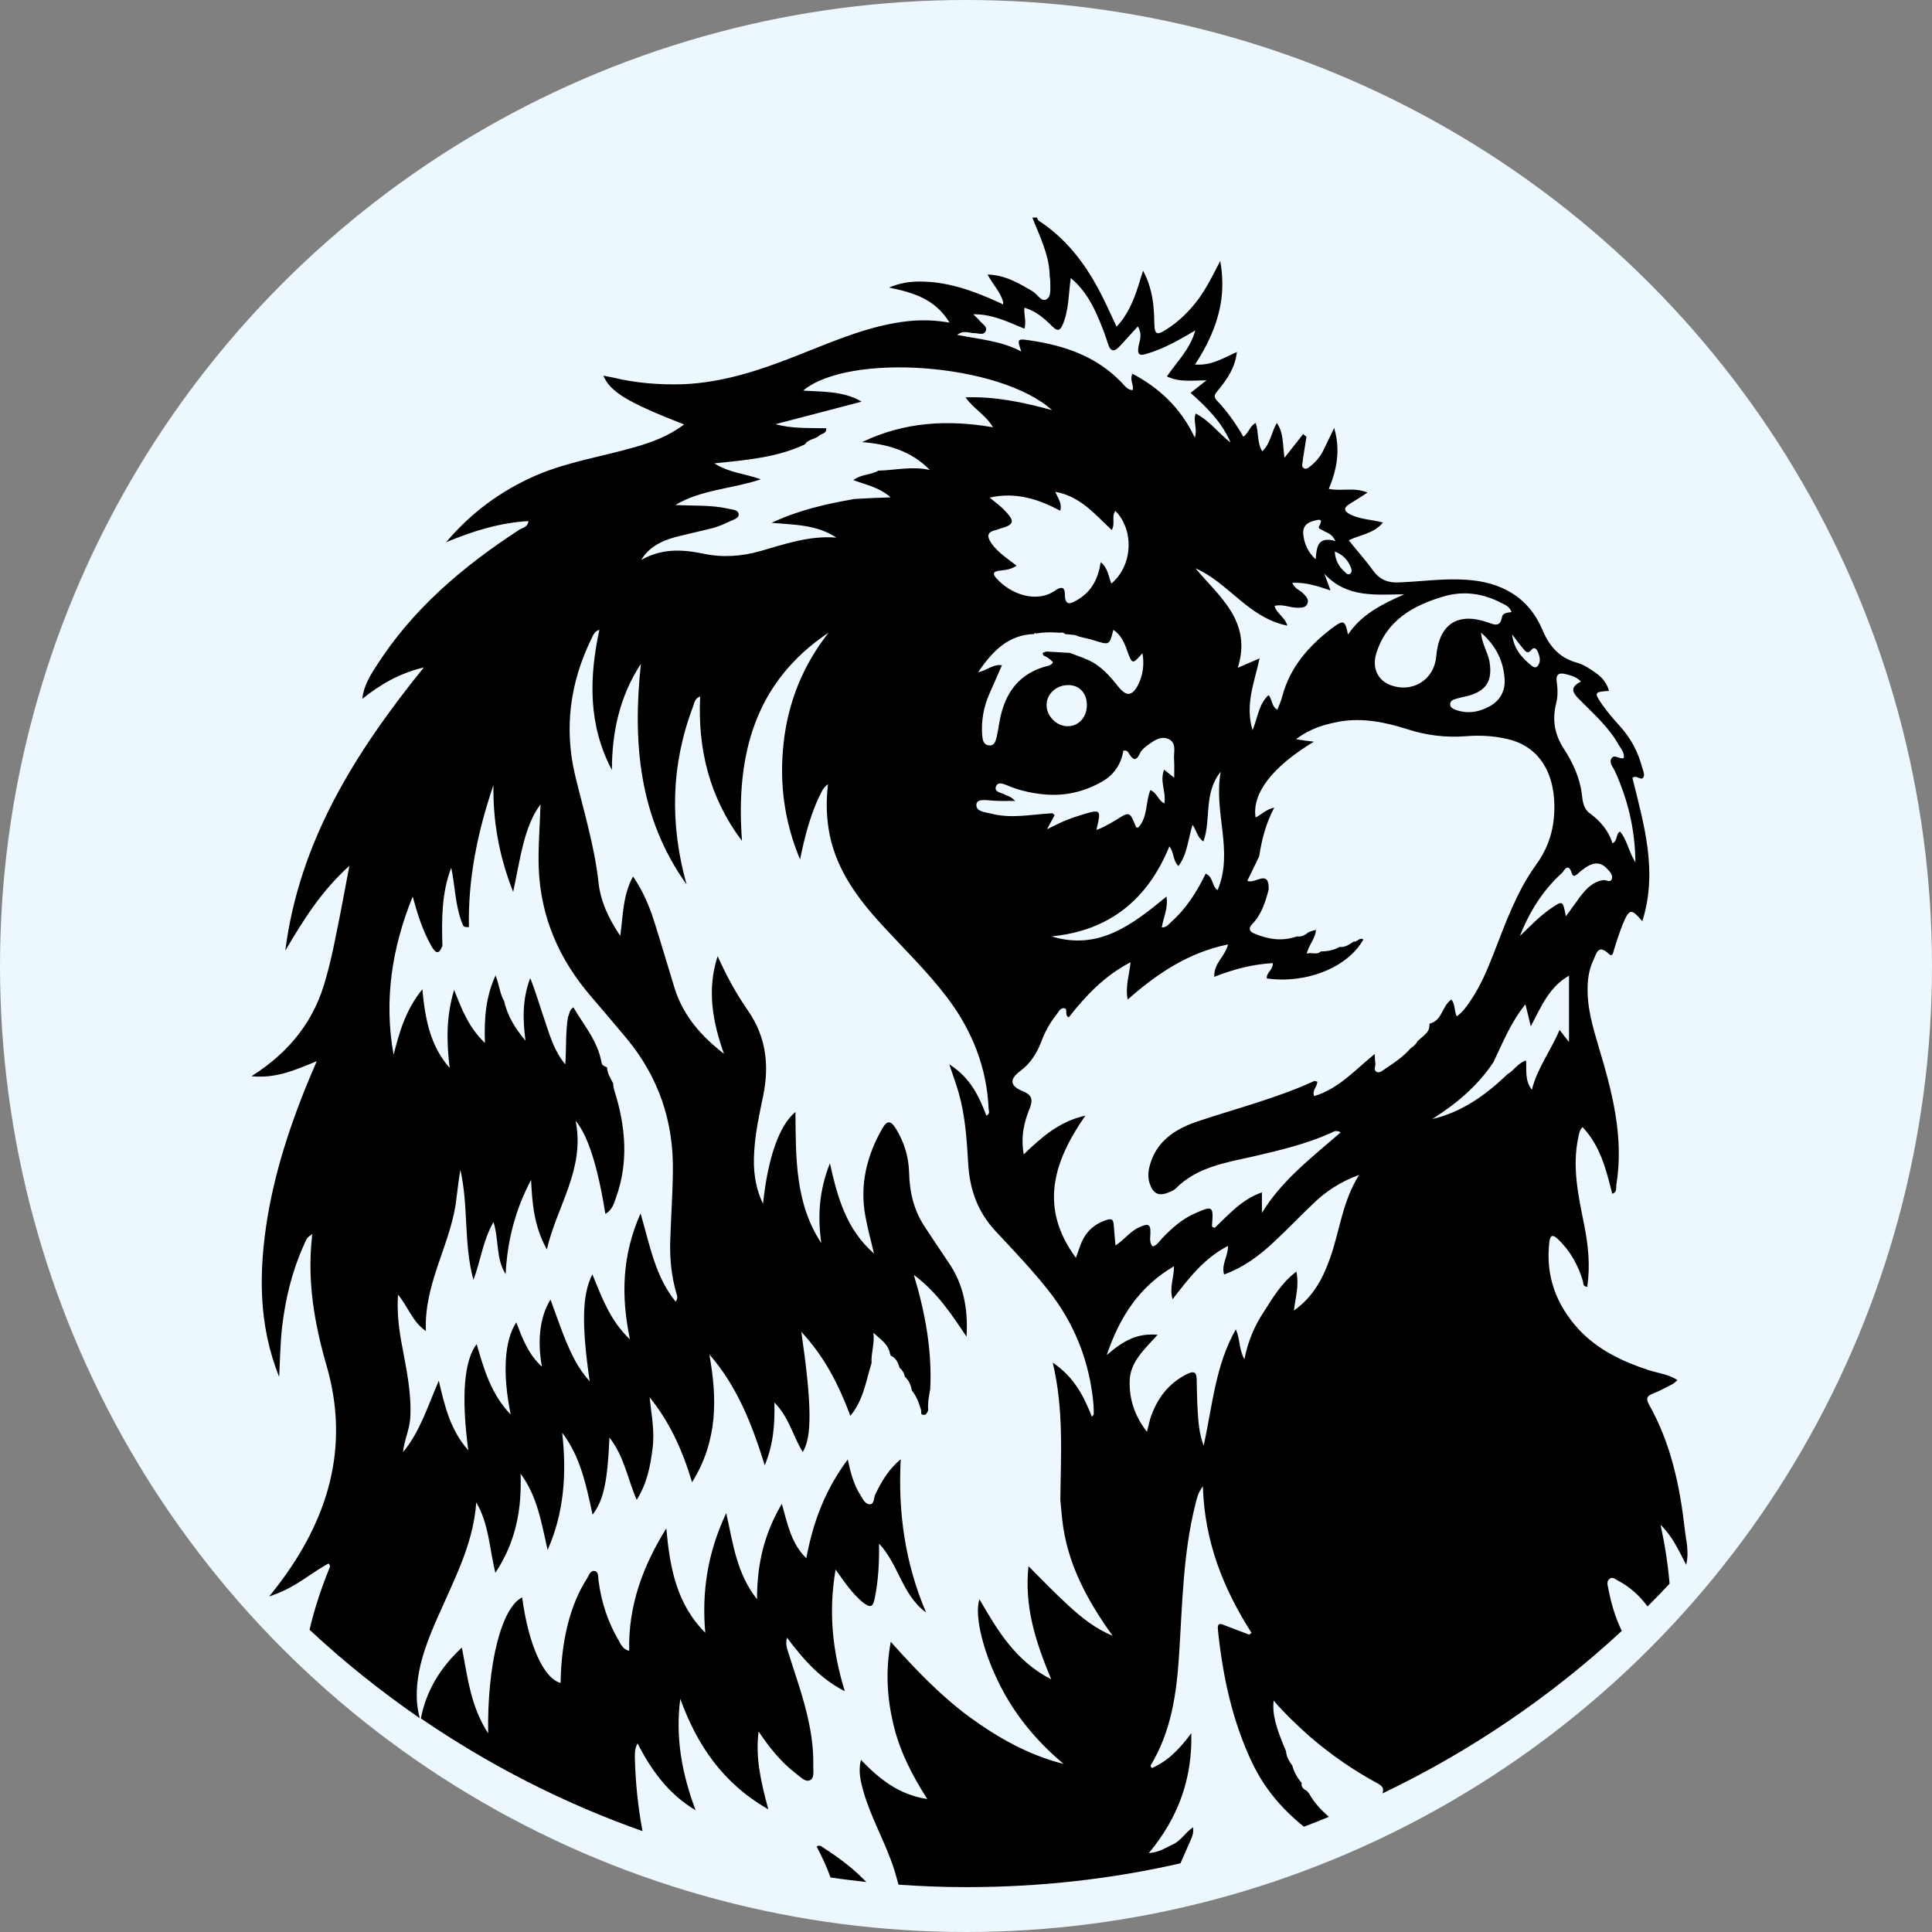 <?xml version="1.0" encoding="utf-8"?>
<!-- Generator: Adobe Illustrator 23.0.1, SVG Export Plug-In . SVG Version: 6.00 Build 0)  -->
<svg version="1.1" id="Layer_1" xmlns="http://www.w3.org/2000/svg" xmlns:xlink="http://www.w3.org/1999/xlink" x="0px" y="0px"
	 viewBox="0 0 180 180" style="enable-background:new 0 0 180 180;" xml:space="preserve">
<rect x="0" y="0" width="180" height="180" fill="#808080" stroke="none"/>
<style type="text/css">
	.st0{fill:none;}
	.st1{fill:#ECF8FE;}
	.st2{clip-path:url(#SVGID_2_);}
	.st3{fill:#101010;}
	.st4{fill:#191A1A;}
	.st5{fill:#121212;}
	.st6{fill:#080909;}
</style>
<g>
	<circle class="st1" cx="90" cy="90" r="90"/>
	<path d="M28.92,115.04v0.02c0.02,0.02,0.04,0.04,0.08,0.04C28.96,115.08,28.94,115.06,28.92,115.04z M76.73,172.16
		c-0.15-0.1-0.34-0.31-0.65-0.13c0.5,0.94,0.94,1.89,1.3,2.89c1.11,0.17,2.22,0.29,3.33,0.42C79.56,174.13,78.2,173.11,76.73,172.16
		z M83.92,135.96c-1.11,0.9-1.78,2.05-2.37,3.27c-0.15,0.31-0.08,0.88-0.48,0.92c-0.48,0.02-0.69-0.52-0.92-0.88
		c-0.59-0.92-0.88-1.97-1.17-3.29c-2.12,2.85-3.23,5.83-3.86,9.2c-1.4-1.38-1.72-3.1-2.28-5.07c-1.66,2.83-2.31,5.62-2.31,8.89
		c-1.91-2.43-2.22-5.14-2.87-8.03c-1.74,3.71-2.29,7.34-1.95,11.15c-2.7-2.7-3.31-6.12-3.63-9.73c-2.16,3.48-3.56,7.17-3.46,11.42
		c-0.59-0.15-0.78-0.61-0.99-0.99c-1.01-1.72-1.61-3.58-1.87-5.58c-0.04-0.29,0.02-0.78-0.31-0.86c-0.44-0.13-0.57,0.38-0.75,0.67
		c-1.57,2.43-2.41,5.76-2.47,9.75c-1.57-0.42-3-3.56-3.58-7.97c-1.93,0.94-3.27,6.21-3.17,12.66c-1.64-2.52-1.91-5.22-2.45-7.99
		c-2.03,1.89-3.31,4.02-3.82,6.6c6.35,4.34,13.27,7.9,20.65,10.5c-0.42-2.24-0.65-4.49-0.71-6.77c0-0.44-0.04-0.88,0.25-1.4
		c1.3,2.54,2.91,4.74,5.41,6.23c-1.26-3.35-1.91-6.77-1.43-10.38c1.55,4.26,3.92,7.84,8.2,10.29c-0.69-2.56-1.22-4.86-0.9-7.25
		c0.99,1.49,2.08,2.85,3.48,3.92c0.4,0.29,0.86,0.84,1.32,0.61c0.4-0.19,0.29-0.86,0.29-1.3c0.06-2.6-0.57-5.07-1.34-7.53
		c-0.36-1.09-0.69-2.16-1.05-3.25c-0.1-0.34-0.19-0.67-0.06-1.19c1.51,1.99,3.02,3.77,5.39,4.99c-1.17-3.79-1.53-7.42-0.86-11.34
		c0.84,1.19,1.55,2.24,2.54,3.06c0.65,0.5,0.94,0.52,1.11-0.4c0.34-1.66,0.42-3.33,0.4-5.07c1.82,1.91,2.14,4.78,4.38,6.41
		C84.34,145.69,83.65,140.93,83.92,135.96z M156.96,142.42c-0.46-4.02-1.3-7.97-3.31-11.53c-0.36-0.67-0.17-0.86,0.44-1.09
		c0.61-0.23,1.17-0.57,1.76-0.86c0.15-0.08,0.27-0.23,0.44-0.36c-0.86-0.55-1.82-0.65-2.73-0.94c-2.43-0.8-4.7-1.89-6.46-3.77
		c-2.12-2.31-3.12-5.01-2.75-8.15c0.08-0.75,0.38-0.67,0.8-0.27c1.15,1.09,1.89,2.43,2.33,3.92c0.06,0.19-0.04,0.48,0.4,0.52
		c0.29-1.93,0.1-3.82-0.27-5.7c-0.55-2.75-1.17-5.47-0.55-8.28c0.06-0.29,0.08-0.57,0.38-0.9c1.66,1.74,2.2,3.96,2.77,6.21
		c0.46-0.15,0.34-0.52,0.38-0.82c0.73-4.44-0.38-8.66-1.64-12.85c-0.55-1.87-1.11-3.71-1.03-5.7c0.02-0.86,0.19-1.68,0.55-2.43
		c0.27-0.61,0.44-1.47,1.4-0.57c0.36,0.36,0.42-0.06,0.5-0.36c0.25-0.8,0.5-1.59,0.82-2.39c0.61-1.45,0.78-1.49,1.82-0.27
		c1.47-4.65,0.15-9.01-0.92-13.35c0.4-0.34,0.82,0.34,1.03-0.08c0.13-0.23-0.04-0.63-0.13-0.92c-0.38-1.45-1.07-2.73-2.08-3.84
		c-0.59-0.65-1.17-1.32-1.66-2.03c-0.75-1.09-0.71-1.15,0.65-1.24c-0.17-0.71-0.63-1.24-1.17-1.64c-0.55-0.38-1.11-0.78-1.72-0.96
		c-1.66-0.44-2.62-1.47-3.29-3.06c-1.32-3.12-3.9-4.51-7.19-4.7c-2.05-0.13-4.11,0.17-6.16,0.25c-1.03,0.06-1.82-0.23-2.45-1.11
		c-0.67-0.94-1.47-1.82-2.26-2.81c1.03-0.52,2.31-0.59,3.19-1.66c-1.05-0.27-2.03-0.29-2.93-0.69c-0.71-0.34-0.84-0.65-0.1-1.09
		c0.46-0.27,0.92-0.57,1.59-1.01c-1.28-0.52-2.45-0.1-3.61-0.34c0.75-1.78,1.11-3.63,0.5-5.68c-0.38,0.78-0.69,1.47-1.03,2.14
		c-0.29,0.57-0.69,1.03-1.19,1.43c-0.17,0.13-0.34,0.31-0.59,0.19c-0.25-0.13-0.15-0.38-0.13-0.59c0.1-0.78,0.25-1.57,0.36-2.35
		c-0.1-0.08-0.21-0.17-0.31-0.25c-0.52,0.67-1.05,1.34-1.74,2.22c-0.17-1.32-0.08-2.35-0.71-3.25c-0.52,0.86-0.57,1.91-1.36,2.64
		c-0.5-0.82-0.31-1.76-0.61-2.64c-0.55,0.27-0.63,0.92-1.15,1.28c-0.69-1.22-1.51-2.37-2.49-3.4c-0.34-0.38-0.13-0.61,0.13-0.92
		c0.84-1.03,1.59-2.08,1.76-3.58c-1.3,0.59-2.41,1.3-3.9,1.17c1.17-1.78,2.03-3.63,2.39-5.66c0.21-1.24,0.21-2.56-0.04-3.98
		c-0.57,1.07-0.99,1.95-1.51,2.77c-0.15,0.23-0.29,0.46-0.46,0.69c-0.86,1.17-1.87,2.18-3.12,2.96c-0.71,0.44-1.03,0.52-1.05-0.55
		c-0.02-1.13-0.08-2.26-0.42-3.42c-0.15-0.52-0.36-1.05-0.63-1.55c-0.15,0.44-0.29,0.9-0.42,1.34c-0.46,1.43-0.99,2.75-2.05,3.88
		c-0.48-1.01-0.88-1.93-1.34-2.83c-0.29-0.59-0.61-1.17-0.94-1.72c-1.28-2.12-2.87-3.96-5.01-5.35c-0.02-0.02-0.04-0.06-0.06-0.1
		c-0.02-0.04-0.04-0.1-0.06-0.17h-0.44c0.02,0.06,0.04,0.1,0.06,0.15c0.65,1.64,1.45,3.23,1.55,5.05v0.19
		c0.02,0.19,0.06,0.38,0.06,0.54c-0.02,0.59,0.13,1.36-0.31,1.66c-0.5,0.34-0.88-0.44-1.32-0.71c-1.28-0.75-2.56-1.53-4.21-1.57
		c0.48,0.92,1.19,1.61,1.45,2.54v0.25c-0.06-0.04-0.13-0.06-0.19-0.1c-2.54-1.17-5.14-2.14-8.01-2.03
		c-0.75,0.04-1.51,0.17-2.43,0.55c2.28,0.48,4.28,1.05,5.64,3.27c-1.91-0.34-3.56-0.25-5.22,0.06c-3.23,0.59-6.21,1.93-9.22,3.1
		c-3.35,1.32-6.75,2.43-10.4,2.58c-2.2,0.06-4.38-0.1-6.54-0.63c-0.27-0.06-0.57-0.1-0.88-0.17c0.67,1.53,2.22,2.47,7.53,4.55
		c-1.43,1.07-3,1.66-4.63,2.12c-3.06,0.88-6.23,1.36-9.16,2.62c-3.29,1.43-6.06,3.48-8.39,6.23c2.47-1.03,4.99-1.82,7.67-1.97
		c-0.04,0.57-0.55,0.61-0.84,0.8c-5.28,3.44-10.02,7.44-13.42,12.85c-0.55,0.84-1.07,1.72-1.22,2.91c1.72-1.36,3.44-2.37,5.74-2.93
		c-6.44,7.97-11.61,16.23-12.91,26.39c1.64-2.77,3.31-5.51,5.97-7.9c-0.46,2.43-0.84,4.53-1.28,6.62c-0.25,1.28-0.54,2.58-0.9,3.84
		c-1.03,3.86-3.29,6.83-6.94,9.14c2.31,0.23,4.09-0.59,6.08-1.4c-2.1,4.82-3.75,9.56-4.59,14.55c-0.82,5.05-0.86,10.02,1.09,14.86
		c0.08-1.53,0.1-3.08,0.27-4.63c0.31-2.64,0.92-5.18,2.01-7.61c0.17-0.34,0.25-0.75,0.65-0.94v-0.02c0.04-0.02,0.1-0.06,0.15-0.1
		c0,0.04,0.02,0.08,0,0.1c-0.02,0.04-0.04,0.06-0.06,0.06c0.02,0.02,0.06,0.06,0.04,0.08c-0.46,4.11,0.21,8.07,1.36,12.03
		c2.2,7.61,0.13,14.36-4.57,20.5c-0.15,0.19-0.29,0.38-0.52,0.67c-0.08,0.08-0.17,0.19-0.25,0.31c0.15-0.04,0.29-0.08,0.42-0.15
		c2.01-0.69,3.44-2.01,5.09-2.91c0.27,0.23,0.08,0.42,0.02,0.61c-0.73,1.82-1.34,3.67-1.78,5.56c3.21,3,6.65,5.74,10.27,8.24
		c-0.46-1.7-0.31-3.35,0.08-5.03c0.5-2.01,1.36-3.88,2.2-5.74c1.34-2.98,2.75-5.95,2.98-9.33c1.17,1.97,1.22,4.23,1.78,6.56
		c1.95-2.93,2.47-6,2.35-9.24c1.57,2.1,1.95,4.61,2.52,7.11c1.55-3.5,1.78-7.15,1.36-10.92c1.7,2.22,2.24,4.91,2.83,7.63
		c1.03-1.34,1.4-3.12,1.57-7.19c1.4,1.8,1.68,3.84,2.54,5.81c0.96-1.53,1.26-3.1,1.47-4.72c0.23-1.64-0.1-3.21-0.27-4.84
		c1.84,2.26,3.04,4.86,3.96,7.92c2.43-3.92,2.33-7.84,1.61-11.91c2.54,2.91,3.94,6.39,5.16,10.33c0.82-1.99,0.94-3.82,0.9-5.85
		c1.36,1.36,1.72,3.12,2.64,4.61c0.88-1.4,0.84-4.47-0.13-11.19c2.16,2.31,3.48,4.93,4.57,7.82c1.24-1.51,1.45-3.27,1.97-4.91
		c-0.06-0.94,0.31-1.84,0.17-2.83c0.63,0.59,1.38,1.03,1.55,1.95c0.04,0.04,0.06,0.1,0.04,0.17c0.52,0.21,0.71,0.67,0.86,1.15
		c0.25,0.21,0.42,0.48,0.48,0.82c0.38,0.34,0.57,0.8,0.65,1.28c0.44,0.55,0.67,1.17,0.86,1.82c0.06,0.17-0.1,0.46,0.25,0.46
		c0.27,0.02,0.31-0.23,0.42-0.42c-0.06-0.67,0.06-1.32,0.19-1.99c0.17-3.54-0.44-7-1.53-10.63c2.2,1.64,3.54,3.71,4.91,5.76
		c0.15-2.56-0.25-4.88-1.72-6.98c-0.71-1.05-1.43-2.14-2.14-3.21c-1.03-1.53-1.45-3.25-1.49-5.09c-0.04-1.49-0.46-2.87-1.26-4.15
		c-0.44-0.69-0.78-0.75-1.22,0c-1.47,2.56-2.14,5.28-1.59,8.22c0.19,1.07,0.48,2.14,0.8,3.46c-2.58-2.26-3.38-5.16-4.11-8.41
		c-1.03,2.62-1.15,4.99-0.8,7.44c-2.45-3.71-2.37-7.94-2.41-12.22c-1.55,1.28-2.58,4.36-3.02,8.55c-0.75-1.55-0.94-3.19-0.82-4.88
		c0.1-1.76,0.48-3.48,0.84-5.2c0.57-2.83,0.27-5.45-1.4-7.88c-1.11-1.59-2.05-3.31-2.85-5.11c-1.01,3.12-0.48,6.1,0.59,9.1
		c-2.08-1.61-3.75-3.48-4.57-6.02c-0.67-2.16-1.3-4.34-1.99-6.5c-0.44-1.34-0.99-2.64-1.91-4c-0.96,1.76-0.92,3.58-1.19,5.53
		c-1.09-1.59-1.84-3.23-2.03-4.99c-0.38-3.44-1.4-6.71-2.2-10.06c-1.01-4.34-0.44-8.57,1.53-12.6c0.17-0.31,0.25-0.71,0.75-0.86
		c-0.96,4.49-1.05,8.87,1.17,13.06c0-3.54,0.73-6.88,2.7-9.89c-0.78,7.32-0.19,14.34,4.26,20.56c-1.57-5.6-1.47-11.11,0.59-16.56
		c0.13-0.34,0.17-0.8,0.67-0.96c-0.23,4.91,0.86,9.41,3.9,13.46c-0.59-7.88,1.11-14.76,8.07-19.41c-2.37,3.02-3.77,6.44-4.19,10.27
		c-0.42,3.75,0.06,7.36,1.53,10.86c0.46-2.24,1.01-4.42,2.08-6.44c0.13-0.21,0.29-0.4,0.52-0.57c-0.19,1.64-0.15,3.21,0.17,4.78
		c0.71,3.35,2.68,5.97,4.95,8.43c2.01,2.18,4.15,4.26,5.95,6.62c2.35,3.1,3.73,6.54,3.9,10.44c0.02,0.19,0.15,0.44-0.21,0.61
		c-0.69-1.8-1.49-3.54-3.46-4.78c0.36,1.07,0.65,1.84,0.88,2.66c0.61,2.14,0.75,4.34,0.88,6.52c0.13,2.43,0.86,4.55,2.56,6.37
		c1.68,1.8,3.37,3.56,4.91,5.51c2.47,3.12,3.86,6.69,4.21,10.65c0.02,0.31,0.02,0.61,0.02,0.9c0,0.04-0.06,0.08-0.17,0.23
		c-0.75-1.91-1.64-3.69-3.65-5.05c1.05,4.42,0.75,8.64,0.71,12.81c0.06,0.59,0.1,1.19,0.17,1.78c0.44,4.09,2.33,7.57,4.7,10.86
		c-1.59-0.65-2.91-1.7-4.13-2.83c-1.24-1.13-2.39-2.33-3.71-3.65c-0.4,3.79,0.67,7.06,2.12,10.54c-3.38-1.74-5.01-4.59-6.69-7.46
		c-0.52,1.59,0.44,5.28,2.18,8.51c1.43,2.66,3.35,4.88,5.66,6.83c-3.25-0.82-6.1-2.43-8.78-4.38c-2.66-1.97-4.95-4.34-7.32-7
		c-0.5,2.73-0.34,5.2,0.23,7.63c0.57,2.47,1.7,4.72,3.17,7.02c-2.66-0.4-4.47-1.87-6.18-3.65c-0.27,1.07-0.02,2.01,0.23,2.93
		c0.71,2.49,2.05,4.76,2.85,7.23c0.15,0.48,0.29,0.99,0.42,1.47c2.08,0.15,4.19,0.23,6.33,0.23c6.85,0,13.52-0.75,19.94-2.22
		c0.27-0.63,0.57-1.28,0.84-1.91c0.19-0.44,0.42-0.86,0.34-1.45c-0.73,0.48-1.11,1.24-1.87,1.59c-0.67,0.31-1.3,0.75-2.26,0.82
		c2.77-3.31,4.07-7,3.96-11.17c-1.01,1.36-2.1,2.56-3.67,3.25c-0.06-0.1-0.13-0.19-0.13-0.23c1.93-3.17,2.43-6.71,2.66-10.29
		c0.31-4.72,0.36-9.48,1.53-14.09c0.13-0.48,0.19-0.99,0.69-1.64c0.15,5.16,1.91,9.54,4.53,13.65c-0.06,0.06-0.15,0.1-0.21,0.17
		c-0.78-0.29-1.55-0.59-2.31-0.88c-0.44-0.19-0.67-0.19-0.61,0.42c0.44,4.28,1.32,8.43,3.17,12.35c1.17,2.47,2.85,4.4,4.84,6
		c0.78-0.29,1.55-0.59,2.33-0.92c-0.71-0.61-1.36-1.3-1.84-2.16c-0.06-0.08-0.15-0.17-0.21-0.25c-0.31-0.17-0.57-0.36-0.48-0.75
		c-0.42-0.46-0.71-1.01-0.88-1.61c-0.29-0.4-0.55-0.84-0.59-1.36c-0.96-2.24-1.28-3.44-1.15-4.7c1.09,1.26,2.22,2.33,3.37,3.35
		c1.95,1.68,4.05,3.14,6.31,4.36c0.5,0.27,0.61,0.5,0.46,0.94c8.2-3.92,15.7-9.03,22.3-15.14c-0.61-1.24-0.99-2.56-1.26-3.96
		c-0.06-0.31-0.19-0.67,0.13-0.9c0.27-0.21,0.57,0.06,0.8,0.19c1.13,0.59,2.01,1.43,2.73,2.39c0.69-0.69,1.38-1.4,2.05-2.12
		c-0.15-1.82-0.44-3.65-0.84-5.49c1.15,1.13,1.68,2.39,2.39,3.73C157.4,144.51,157.06,143.46,156.96,142.42z M55.12,92.9
		c1.09,1.26,2.14,2.52,3.21,3.79c3.02,3.61,4.44,7.78,4.36,12.47c-0.02,2.2-0.19,4.4-0.25,6.6c-0.04,1.61,0.13,3.21,0.59,4.78
		c0.06,0.19,0.15,0.42-0.08,0.73c-1.91-2.35-2.39-5.22-3.27-8.22c-1.72,3.88-1.84,7.63-0.99,11.74c-1.87-1.78-2.62-3.94-3.5-6.06
		c-0.94,1.82-1.03,4.59-0.25,9.96c-1.07-1.17-1.66-2.45-2.2-3.71c-0.52-1.28-0.96-2.58-1.45-3.9c-0.96,1.51-1.26,3.77-0.8,6.25
		c-1.3-1.19-1.82-2.64-2.39-4.13c-1.11,1.68-1.3,4.76-0.52,8.59c-1.84-1.91-2.49-4.23-3.17-6.56c-1.17,1.51-1.45,4.86-0.78,9.89
		c-1.64-1.84-2.18-4.02-2.75-6.48c-1.05,2.43-1.76,4.76-3.33,6.65c0.1-1.09,0.59-2.05,0.67-3.14c0.15-2.37-0.38-4.67-0.8-6.98
		c-0.27-1.45-0.44-2.89-0.34-4.55c0.94,1.11,1.3,2.47,2.6,3.4c-0.19-4.3,2.14-7.82,2.77-11.78c0.15-1.07,0.25-2.16,0.44-3.25
		c0.78,3.38,0.29,6.9,1.22,10.25c0.67-1.74,0.86-3.63,1.87-5.39c0.52,1.7,0.21,3.42,1.13,4.86c0.15-3.1,0.9-6.02,2.37-8.78
		c0.1,2.16,0.27,4.32,1.47,6.48c0.94-4.09,3.58-7.48,2.68-11.99c1.17,1.4,2.08,4.34,2.77,8.68c0.63-0.36,0.8-0.96,0.99-1.51
		c1.19-3.31,0.9-6.62-0.13-9.92c-0.08-0.25-0.13-0.48-0.13-0.73c-0.25-0.48-0.55-0.92-0.57-1.49c-0.21-0.13-0.46-0.13-0.52-0.46
		c-0.34-1.99-1.64-3.46-2.62-5.14c-0.4,0.27-0.36,0.63-0.5,0.9c-0.23,1.36-0.15,2.75-0.25,4.42c-1.09-1.32-1.43-2.7-1.89-4.02
		c-0.46-1.32-0.84-2.68-1.38-4.02c-0.73,1.91-0.71,3.84-0.44,5.83c-0.92-1.09-1.68-2.28-1.99-3.69c-0.4-0.67-0.44-1.47-0.8-2.39
		c-0.92,2.01-1.07,4-0.99,6.29c-1.47-1.4-2.12-3.02-2.87-4.95c-0.78,2.6-0.69,4.93-0.42,7.27c-1.78-2.01-2.28-4.49-2.54-7.32
		c-1.57,1.93-2.14,4-2.68,6.1c-0.92-5.09-0.15-9.98,1.78-14.74c0.44,1.61,0.92,3.17,1.74,4.61c0.4,0.71,0.69,0.82,1.03-0.02
		c-0.08-2.47-0.08-4.93,0.82-7.27c0.36,1.68,0.36,3.4,0.96,5.01c0.19,0.5,0.17,0.52,0.69,0.52c-0.1-4.55,0.82-8.93,2.28-13.23
		c-0.04,3.33,0.5,6.56,1.84,9.94c0.36-1.68,0.59-3.08,0.94-4.44c0.34-1.3,0.78-2.6,1.61-3.71c-0.06,1.97-0.23,3.92-0.17,5.89
		C50.36,85.48,52.12,89.44,55.12,92.9z M150.17,81.9c-0.15,0.38-0.52,0.06-0.8,0.1c-0.99,0.15-1.59,0.82-2.16,1.55
		c-0.42,0.57-0.82,1.15-1.32,1.82c-0.29-1.49-0.29-1.49-1.43-0.71c-1.05,0.73-1.93,1.66-2.85,2.54c0.88-2.26,2.14-4.26,3.92-5.87
		c0.13-0.1,0.57-1.11,0.92,0.06c0.17,0.52,0.63-0.1,0.9-0.29c0.99-0.8,1.72-0.88,2.39-0.15C150,81.21,150.29,81.54,150.17,81.9z
		 M144.99,65.5c0.15-0.61,0.15-1.26,0.06-1.87c-0.17-0.99,0.36-0.96,0.99-0.78c0.42,0.1,0.86,0.25,1.26,0.65
		c-1.3,0.63-0.57,1.24,0.02,1.84c1.28,1.28,2.6,2.47,3.5,4.07c0.21,0.38,0.55,0.69,0.46,1.22c-0.38,0.13-0.84-0.36-1.11-0.02
		c-0.31,0.42,0.1,0.84,0.27,1.19c1.19,2.62,1.89,5.35,1.93,8.55c-0.67-1.09-0.78-2.12-1.43-2.87c-0.44,0.19-0.17,0.82-0.71,1.09
		c-0.38-1.22-1.17-2.12-2.18-2.85c-0.5-0.38-0.61-1.09-0.67-1.7c-0.19-1.57-0.84-2.96-1.68-4.26
		C144.84,68.44,144.59,67.06,144.99,65.5z M141.86,60.37c0.21,0.23,0.42,0.67,0.84,0.15c0.23-0.29,0.48-0.04,0.57,0.19
		c0.17,0.42,0.31,0.86,0.04,1.28c-0.21,0.31-0.44,0.17-0.65,0c-0.92-0.73-1.64-1.61-1.78-2.89
		C141.19,59.51,141.51,59.97,141.86,60.37z M139.89,56.18c0.34,0.17,0.73,0.31,0.94,0.84c-0.38,0.08-0.82,0.04-0.9,0.5
		c-0.17,0.92-0.69,0.69-1.28,0.48c-2.85-1.01-4.59,0.15-4.84,3.17c-0.21,2.22-2.28,3.46-4.36,2.62c-1.11-0.46-1.64-1.61-1.22-2.93
		c0.96-3.06,3.4-4.44,6.23-5.28C136.33,55.02,138.15,55.27,139.89,56.18z M138.78,61.67c-0.15-0.88-0.69-1.61-0.8-2.73
		c1.45,1.26,2.08,2.68,2.2,4.3c0.08,1.11-0.4,2.01-1.38,2.56c-1.05,0.57-2.14,0.75-3.29,0.29c-0.19-0.08-0.4-0.21-0.4-0.46
		c-0.02-0.31,0.25-0.44,0.48-0.5c0.38-0.13,0.78-0.19,1.17-0.29C138.51,64.35,139.05,63.43,138.78,61.67z M125.87,52.91
		c0.08,0.19,0.1,0.46-0.13,0.57c-0.19,0.1-0.34-0.08-0.46-0.21c-0.52-0.46-0.88-1.05-0.92-1.89
		C125.18,51.71,125.62,52.23,125.87,52.91z M122.43,48.52c0.21-0.04,0.96-0.36,0.48,0.48c-0.17,0.27,0.19,0.31,0.34,0.42
		c0.36,0.23,0.84,0.27,1.17,0.99c-1.66-0.48-1.76,0.57-1.84,1.7c-0.73-0.67-1.05-1.43-1.15-2.26
		C121.32,49.07,121.76,48.67,122.43,48.52z M119.94,58.29c-0.25-0.84-1.01-1.11-1.19-1.84c0.73-0.19,1.38,0.15,2.05,0.17
		c0.4,0,0.88,0.04,1.03-0.44c0.13-0.36-0.19-0.65-0.44-0.92c-0.31-0.29-0.78-0.42-0.99-0.96c1.24-0.06,2.33,0.29,3.56,0.71
		c-0.23-0.65-0.4-1.09-0.57-1.55c2.1,2.28,4.8,1.93,7.44,1.91c-2.01,0.9-3.94,1.82-5.24,3.75c-0.27-1.34-0.4-1.4-1.47-0.61
		c-2.18,1.66-3.92,3.63-4.65,6.35c-0.1,0.42-0.29,0.82-0.46,1.26c-0.57-0.31-0.44-0.92-0.82-1.36c-0.92,0.84-0.99,2.05-1.49,3.27
		c-0.73-2.41,0.19-4.49,0.65-6.69c-0.71,0.31-1.3,0.57-2.03,0.88c1.36-4.32-1.7-6.6-3.94-9.27
		C114.47,54.29,116.31,57.56,119.94,58.29z M108.68,83.53c-3.14,2.58-6.29,5.07-10.71,3.71c5.37-0.52,8.95-3.42,10.98-8.39
		c0.46,0.63,0.31,1.32,0.84,1.84c0.84-1.11,0.88-2.47,1.32-3.84c0.4,0.57,0.42,1.15,1.01,1.55c0.75-2.08-0.02-4.47,1.61-6.5
		c-0.69,3.82,1.24,7.42-0.29,11.03c-0.57-0.38-0.38-1.24-1.11-1.53c-0.82,1.68-1.8,3.25-3.21,4.49c-0.23,0.21-0.42,0.52-0.88,0.52
		C108.39,85.48,108.85,84.6,108.68,83.53z M90.82,31.04c0.36,0,0.82,0.23,1.01-0.19c0.19-0.38-0.23-0.61-0.48-0.88
		c-0.15-0.19-0.34-0.36-0.67-0.69c1.82-0.02,3.25,0.73,4.76,1.34c0.21-0.65-0.06-1.26,0-1.95c1.09,0.31,1.87,1.01,2.6,1.74
		c0.48,0.48,0.73,0.42,0.99-0.21c0.55-1.32,0.52-2.77,0.73-4.3c1.34,1.13,2.05,2.49,2.66,3.94c0.29,0.69,0.57,1.43,0.8,2.16
		c0.23,0.8,0.61,0.8,1.11,0.25c0.55-0.59,1.07-1.17,1.68-1.84c0.46,0.8,0.15,1.34,0.06,1.89c-0.13,0.75,0.1,0.88,0.8,0.65
		c1.57-0.46,2.96-1.26,4.49-2.16c-0.48,1.76-1.7,2.89-2.64,4.28c1.13,0.55,2.31,0.38,3.69,0.36c-0.61,0.48-1.03,0.82-1.49,1.17
		c1.53,1.36,2.93,2.75,3.73,4.63c-1.11-0.84-1.91-2.01-3.25-2.7c-0.27,0.71,0.19,1.38-0.08,2.24c-1.32-2.77-3.29-4.61-5.81-5.95
		c-0.29,0.59,0.15,1.03,0.02,1.53c-0.5-0.02-0.75-0.42-1.03-0.71c-2.33-2.43-5.28-3.44-8.51-3.92c-1.24-0.19-1.24-0.15-0.84,1.03
		c-1.84-0.99-3.86-1.13-5.97-1.55C89.81,30.71,90.32,31.06,90.82,31.04z M99.67,60.83c-0.73-0.04-1.45-0.08-2.18-0.13
		c-0.13,0.04-0.23,0.08-0.36,0.13c0.02,0.06,0.06,0.15,0.08,0.23c0.34,0.15,0.63,0.34,0.9,0.65c-0.21,0.34-0.57,0.34-0.84,0.42
		c-2.7,0.84-3.82,2.87-4.21,5.47c-0.06,0.38-0.13,0.73-0.21,1.09c-0.1,0.4-0.23,0.84-0.75,0.75c-0.5-0.08-0.55-0.54-0.59-0.94
		c-0.1-1.34,0.13-2.64,0.67-3.86c0.38-0.86,0.75-1.72,1.17-2.66c-0.84-0.13-1.36,0.48-2.22,0.65c1.36-1.99,2.81-3.48,5.22-3.56
		c0.04-0.08,0.1-0.15,0.19-0.04c0.17-0.04,0.31-0.06,0.48-0.08c0.29-0.02,0.59-0.04,0.88-0.04c0.29,0.02,0.61,0.02,0.9,0.04
		c0.17-0.06,0.31,0,0.46,0.13c0.27,0.02,0.57,0.06,0.86,0.08c0.13,0.04,0.27,0.08,0.42,0.15c0.48,0.13,0.99,0.21,1.47,0.38
		c1.36,0.42,1.36,0.42,1.72-1.01c0.69,0.46,0.99,1.13,1.26,1.87c0.5,1.38,0.5,1.38,1.45,0.31c0.19,1.07,0.04,2.05-0.42,2.98
		c-0.55,1.01-1.07,1.07-1.8,0.17c-0.82-1.03-1.68-2.03-2.93-2.56C100.76,61.21,100.21,61.04,99.67,60.83z M101.26,65.67
		c0.02,1.11-0.73,1.97-1.74,1.99c-1.05,0.04-2.03-0.94-2.01-1.99c0-1.03,0.94-1.87,2.05-1.84
		C100.55,63.83,101.26,64.58,101.26,65.67z M93.48,47.43c-0.36-0.36-0.75-0.63-1.28-1.07c2.47-0.55,4.55,0.15,6.58,1.22
		c0.19-0.67-0.19-1.11-0.46-1.76c2.35,0.42,3.71,2.12,5.26,3.56c0.36-0.63-0.06-1.28,0.34-1.78c1.78,1.82,1.61,5.11-0.38,6.77
		c-0.27-0.65-0.29-1.43-0.99-1.99c-0.23,1.51-0.82,2.7-2.12,3.48c-0.67,0.4-1.22,0.67-1.22-0.52c0-0.61-0.29-0.73-0.84-0.36
		c-1.78,1.28-4.21,0.38-5.53-1.09c-0.36-0.4-0.34-0.63,0.21-0.71c0.54-0.08,1.09-0.08,1.66-0.48c-0.84-0.65-1.68-1.19-2.29-2.01
		c-0.57-0.8-0.42-1.15,0.48-1.34c0.06-0.02,0.13-0.06,0.21-0.08C94.55,48.88,94.61,48.57,93.48,47.43z M80.32,41.19
		c2.39,0.19,4.59,0.82,6.31,2.6c-1.61-0.38-3.21,0.02-4.8,0.06c-0.69,0.42-1.57,0.31-2.33,0.88c1.17,0.44,2.39,0.65,3.48,1.61
		c-1.24,0.04-2.31,0.08-3.38,0.15c-2.64,0.46-5.24,1.05-7.71,2.22c2.08,0.19,4.19,0.15,6.04,1.38c-2.49-0.21-4.78,0.59-7.11,1.26
		c-1.76,0.5-3.54,0.61-5.32,0.23c-1.95-0.4-3.84-0.5-5.76,0.59c0.61-1.03,1.66-1.72,3.14-2.12c1.22-0.31,2.43-0.57,3.63-0.88
		c0.52-0.15,1.03-0.38,1.51-0.61c0.34-0.15,0.84-0.29,0.8-0.65c-0.04-0.44-0.61-0.42-0.99-0.52c-1.61-0.36-3.25-0.25-4.91-0.34
		c2.39-1.43,5.22-1.49,7.97-2.39c-1.45-0.54-2.87-0.57-4.34-1.49c3.04-0.31,5.85-0.55,8.43-1.76c0.31-0.5,0.94-0.46,1.34-0.82
		c0.23-0.21,0.73-0.19,0.65-0.69c-1.57-0.04-3.14,0.06-4.72-0.38c2.68-0.69,5.35-1.4,8.03-2.1c-1.72-1.01-3.61-0.9-5.45-1.03
		c4.26-3.56,18.34-2.56,23.18,1.82c-2.75-0.75-5.3-1.28-8.05-1.19c0.71,1.05,1.84,1.59,2.56,2.79
		C88.24,39.07,84.22,39.32,80.32,41.19z M92.5,75.84c-0.63-0.17-1.61-0.19-1.53-0.9c0.06-0.59,1.03-0.36,1.64-0.34
		c0.59,0.04,1.19,0.02,1.97,0.02c-0.36-0.4-0.71-0.46-1.01-0.61c-0.34-0.17-0.96-0.23-0.78-0.73c0.17-0.48,0.69-0.25,1.07-0.1
		c0.94,0.4,1.93,0.65,2.96,0.78c2.1,0.29,4.07-0.1,5.91-1.17c1.09-0.63,1.74-1.64,1.93-2.85c0.4-0.08,0.46,0.19,0.57,0.34
		c0.4,0.63,0.67,0.55,0.96-0.06c0.13-0.29,0.4-0.55,0.65-0.73c0.59-0.42,1.24-0.96,1.99-0.65c0.82,0.34,0.52,1.19,0.55,1.84
		c0.04,0.55,0.02,1.09,0.02,1.78c-0.38-0.31-0.63-0.5-0.94-0.75c-0.44,1.09,0.21,2.08,0.02,3.14c-0.57-0.25-0.65-0.96-1.3-1.24
		c-0.48,1.13-0.21,2.56-1.17,3.52c-0.06-0.04-0.17-0.04-0.17-0.08c-0.59-1.47-0.59-1.47-1.93-0.61c-0.38,0.23-0.78,0.44-1.15,0.63
		c-0.19,0.1-0.38,0.17-0.61,0.25c0.46-1.95,0.46-1.97-1.51-1.36c-0.48,0.15-0.96,0.31-1.45,0.52c-0.46,0.19-0.9,0.42-1.64,0.78
		c0.31-0.59,0.52-0.96,0.71-1.32c-0.06-0.06-0.13-0.1-0.21-0.17C96.21,75.86,94.34,76.28,92.5,75.84z M123.92,117.22
		c-0.67,1.89-1.57,3.61-3.37,4.88c0.15-1.24,0.5-2.31,0.23-3.63c-1.38,1.05-2.18,2.41-3.02,3.73c-0.88,1.32-1.49,2.75-1.82,4.44
		c-0.52-0.92-0.38-1.82-0.8-2.79c-1.91,3.37-2.16,7.04-3,10.84c-0.44-1.22-0.48-2.18-0.55-3.14c-0.06-1.03-0.08-2.05-0.1-3.08
		c-0.02-0.63-0.25-0.75-0.84-0.48c-1.8,0.88-2.87,2.33-3.48,4.17c-0.1,0.36-0.17,0.71-0.31,1.24c-1.15-1.47-1.66-3.06-1.61-4.74
		c0.04-1.76,1.34-2.91,2.6-4.3c-1.95-0.19-3.29,0.63-4.74,1.89c1.22-3.58,3.02-6.37,6.27-8.28c0,1.11-0.46,2.01-0.13,3.08
		c1.49-1.93,2.91-3.82,5.16-4.97c0.02,0.96-0.65,1.74-0.36,2.66c1.8-0.65,3.29-1.76,4.65-3.04c1.24-1.15,2.41-2.39,3.63-3.54
		c1.17-1.15,2.54-2.05,4.3-2.7C125.05,111.96,124.82,114.7,123.92,117.22z M133.19,95.38c-0.04,0.69-0.1,0.75-1.11,1.61
		c-0.15,0.27-0.36,0.5-0.65,0.67c-0.67,0.78-1.53,1.36-2.39,1.93c-0.23,0.15-0.5,0.42-0.8,0.27c-0.31-0.19-0.06-0.55-0.1-0.8
		c-0.04-0.21-0.04-0.44-0.06-0.86c-1.87,1.51-3.37,3.25-5.64,3.92c-0.23-0.52,0.29-0.86,0.29-1.34c-0.08-0.02-0.21-0.08-0.29-0.06
		c-3.52,1.61-7.29,2.56-10.96,3.79c-2.12,0.73-3.88,1.93-4.42,4.32c-0.1,0.46-0.1,0.94,0.04,1.4c0.34,1.01,0.86,1.26,1.84,0.84
		c0.19-0.08,0.42-0.17,0.57-0.31c1.99-2.03,4.65-2.43,7.27-3.02c2.45-0.57,4.91-1.15,7.21-2.18c0.25-0.13,0.5-0.31,0.92-0.06
		c-2.66,2.31-5.47,4.44-7.34,7.5v-1.91c-1.91,0.67-3.12,2.1-4.38,3.29c-0.31-0.02-0.27-0.17-0.27-0.25
		c0.15-1.76,0.06-1.82-1.57-1.09c-1.22,0.52-2.16,1.38-3.06,2.31c-0.27,0.29-0.46,0.65-0.9,0.78c-0.34-0.38-0.21-0.84-0.21-1.26
		c0.04-0.9-0.31-0.86-0.99-0.55c-0.86,0.36-1.38,1.13-2.26,1.72c-0.06-0.73-0.13-1.34-0.17-1.95c-0.04-0.48-0.19-0.59-0.69-0.42
		c-1.15,0.38-1.93,1.11-2.37,2.24c-0.15,0.38-0.27,0.75-0.46,1.28c-3.44-4.67-2.12-8.93,0.88-13.25c-2.45,0.55-4.07,2.01-5.74,3.61
		c-0.29-1.64,0.02-3,0.57-4.32c0.31-0.8,0.17-1.24-0.67-1.57c-1.17-0.48-1.26-1.09-0.27-1.84c0.99-0.73,1.59-1.68,2.01-2.79
		c0.34-0.9,0.8-1.74,1.4-2.49c0.19-0.25,0.36-0.65,0.71-0.61c0.44,0.04-0.02,0.61,0.44,0.86c1.57-2.01,3.33-3.88,5.76-5.14
		c-0.1,1.15-0.5,2.16-0.27,3.48c2.77-2.45,5.7-4.4,9.35-5.14c-0.25,1.11-1.34,1.74-1.28,3.02c1.8-0.71,3.56-1.17,5.45-1.28
		c0.06,0.63-0.63,0.88-0.55,1.43c3.67,0.52,7.55-1.03,8.99-3.63c-0.36-0.23-0.57,0.25-0.88,0.19c-0.42,0.25-0.8,0.57-1.32,0.5
		c-0.55,0.31-1.15,0.42-1.76,0.42c-0.4,0.38-0.84,0.04-1.32,0.21c0.23-0.88,0.84-1.45,0.86-2.22c-0.23,0.06-0.44,0.13-0.67,0.21
		c-0.31,0.25-0.65,0.48-1.09,0.4c-1.36,0.48-2.66,0.29-3.94-0.25c-0.46-0.17-0.65-0.46-0.23-0.9c0.86-0.88,1.22-2.05,1.53-3.21
		c0.06-1.99-1.3-0.46-1.99-0.82c0.38-0.75,0.73-1.51,1.11-2.29c0.23-1.53,0.61-3.04,1.4-4.53c-0.78,0.17-1.19,0.67-1.74,0.92
		c-0.34-2.24,1.53-4.7,5.43-7.06c-0.57-0.06-1.01-0.13-1.66-0.23c1.32-1.01,2.7-1.4,4.15-1.66c2.12-0.34,4.17,0.08,6.16,0.71
		c1.8,0.59,3.63,0.82,5.53,0.67c1.24-0.1,2.49-0.04,3.71,0.23c3.86,0.82,4.76,4.36,4.47,7.4c-0.15,1.64-0.73,3.1-1.72,4.44
		c-1.78,2.49-2.79,5.37-3.9,8.2c-0.61,1.57-1.26,3.12-2.24,4.51c-0.31,0.46-0.65,0.94-1.19,1.32c-0.25-0.55-0.13-1.13-0.5-1.57
		c-0.88,0.61-0.84,1.95-1.99,2.24H133.19z M142.18,98.81c-0.75,0.21-1.11,0.92-1.72,1.26c-2.01,1.93-4.23,3.54-7.02,4.19
		c2.22-1.4,4.23-3.08,5.7-5.3c0.86-1.78,1.59-3.67,2.98-5.39c0.17,0.65,0.29,1.19,0.5,2.05c0.99-1.87,1.7-3.65,3.56-4.72v6.18
		c-0.34-0.42-0.55-0.71-0.88-1.13c-0.8,1.93-2.05,3.5-2.58,5.58C142.05,100.66,142.24,99.74,142.18,98.81z"/>
	<path class="st0" d="M157.06,145.77c-0.71-1.34-1.24-2.6-2.39-3.73c0.4,1.84,0.69,3.67,0.84,5.49c-0.67,0.71-1.36,1.43-2.05,2.12
		c-0.78,0.78-1.57,1.53-2.39,2.29c-6.6,6.1-14.11,11.22-22.3,15.14c-1.64,0.78-3.31,1.51-4.99,2.18c-0.78,0.34-1.55,0.63-2.33,0.92
		c-3.73,1.38-7.57,2.54-11.51,3.42c-6.41,1.47-13.08,2.22-19.94,2.22c-2.14,0-4.26-0.08-6.33-0.23c-1.01-0.06-1.97-0.15-2.96-0.23
		c-1.11-0.13-2.22-0.25-3.33-0.42c-6.06-0.84-11.93-2.31-17.52-4.3c-7.38-2.6-14.3-6.16-20.65-10.5c-0.04-0.02-0.08-0.06-0.13-0.08
		c-3.63-2.49-7.06-5.24-10.27-8.24c-1.13-1.05-2.24-2.14-3.33-3.25c-0.06-0.04-0.1-0.1-0.17-0.17c0.23-0.29,0.38-0.48,0.52-0.67
		c4.7-6.14,6.77-12.89,4.57-20.5c-1.15-3.96-1.82-7.92-1.36-12.03c0.02-0.02-0.02-0.06-0.04-0.08c-0.04,0-0.06-0.02-0.08-0.04
		c-0.4,0.19-0.48,0.61-0.65,0.94c-1.09,2.43-1.7,4.97-2.01,7.61c-0.17,1.55-0.19,3.1-0.27,4.63c-1.95-4.84-1.91-9.81-1.09-14.86
		c0.84-4.99,2.49-9.73,4.59-14.55c-1.99,0.82-3.77,1.64-6.08,1.4c3.65-2.31,5.91-5.28,6.94-9.14c0.36-1.26,0.65-2.56,0.9-3.84
		c0.44-2.1,0.82-4.19,1.28-6.62c-2.66,2.39-4.34,5.14-5.97,7.9c1.3-10.17,6.48-18.43,12.91-26.39c-2.31,0.57-4.02,1.57-5.74,2.93
		c0.15-1.19,0.67-2.08,1.22-2.91c3.4-5.41,8.13-9.41,13.42-12.85c0.29-0.19,0.8-0.23,0.84-0.8c-2.68,0.15-5.2,0.94-7.67,1.97
		c2.33-2.75,5.09-4.8,8.39-6.23c2.93-1.26,6.1-1.74,9.16-2.62c1.64-0.46,3.21-1.05,4.63-2.12c-5.3-2.08-6.85-3.02-7.53-4.55
		c0.31,0.06,0.61,0.1,0.88,0.17c2.16,0.52,4.34,0.69,6.54,0.63c3.65-0.15,7.04-1.26,10.4-2.58c3.02-1.17,6-2.52,9.22-3.1
		c1.66-0.31,3.31-0.4,5.22-0.06c-1.36-2.22-3.35-2.79-5.64-3.27c0.92-0.38,1.68-0.5,2.43-0.55c2.87-0.1,5.47,0.86,8.01,2.03
		c0.06,0.04,0.13,0.06,0.19,0.1v-0.25c-0.25-0.92-0.96-1.61-1.45-2.54c1.66,0.04,2.93,0.82,4.21,1.57c0.44,0.27,0.82,1.05,1.32,0.71
		c0.44-0.29,0.29-1.07,0.31-1.66c0-0.17-0.04-0.36-0.06-0.54v-0.19c-0.1-1.82-0.9-3.42-1.55-5.05c-0.02-0.04-0.04-0.08-0.06-0.15
		h0.44c0.02,0.06,0.04,0.13,0.06,0.17c0.02,0.04,0.04,0.08,0.06,0.1c2.14,1.38,3.73,3.23,5.01,5.35c0.34,0.55,0.65,1.13,0.94,1.72
		c0.46,0.9,0.86,1.82,1.34,2.83c1.07-1.13,1.59-2.45,2.05-3.88c0.13-0.44,0.27-0.9,0.42-1.34c0.27,0.5,0.48,1.03,0.63,1.55
		c0.34,1.15,0.4,2.28,0.42,3.42c0.02,1.07,0.34,0.99,1.05,0.55c1.26-0.78,2.26-1.78,3.12-2.96c0.17-0.23,0.31-0.46,0.46-0.69
		c0.52-0.82,0.94-1.7,1.51-2.77c0.25,1.43,0.25,2.75,0.04,3.98c-0.36,2.03-1.22,3.88-2.39,5.66c1.49,0.13,2.6-0.59,3.9-1.17
		c-0.17,1.51-0.92,2.56-1.76,3.58c-0.25,0.31-0.46,0.55-0.13,0.92c0.99,1.03,1.8,2.18,2.49,3.4c0.52-0.36,0.61-1.01,1.15-1.28
		c0.29,0.88,0.1,1.82,0.61,2.64c0.8-0.73,0.84-1.78,1.36-2.64c0.63,0.9,0.55,1.93,0.71,3.25c0.69-0.88,1.22-1.55,1.74-2.22
		c0.1,0.08,0.21,0.17,0.31,0.25c-0.1,0.78-0.25,1.57-0.36,2.35c-0.02,0.21-0.13,0.46,0.13,0.59c0.25,0.13,0.42-0.06,0.59-0.19
		c0.5-0.4,0.9-0.86,1.19-1.43c0.34-0.67,0.65-1.36,1.03-2.14c0.61,2.05,0.25,3.9-0.5,5.68c1.15,0.23,2.33-0.19,3.61,0.34
		c-0.67,0.44-1.13,0.73-1.59,1.01c-0.73,0.44-0.61,0.75,0.1,1.09c0.9,0.4,1.89,0.42,2.93,0.69c-0.88,1.07-2.16,1.13-3.19,1.66
		c0.8,0.99,1.59,1.87,2.26,2.81c0.63,0.88,1.43,1.17,2.45,1.11c2.05-0.08,4.11-0.38,6.16-0.25c3.29,0.19,5.87,1.57,7.19,4.7
		c0.67,1.59,1.64,2.62,3.29,3.06c0.61,0.19,1.17,0.59,1.72,0.96c0.55,0.4,1.01,0.92,1.17,1.64c-1.36,0.08-1.4,0.15-0.65,1.24
		c0.48,0.71,1.07,1.38,1.66,2.03c1.01,1.11,1.7,2.39,2.08,3.84c0.08,0.29,0.25,0.69,0.13,0.92c-0.21,0.42-0.63-0.25-1.03,0.08
		c1.07,4.34,2.39,8.7,0.92,13.35c-1.05-1.22-1.22-1.17-1.82,0.27c-0.31,0.8-0.57,1.59-0.82,2.39c-0.08,0.29-0.15,0.71-0.5,0.36
		c-0.96-0.9-1.13-0.04-1.4,0.57c-0.36,0.75-0.52,1.57-0.55,2.43c-0.08,1.99,0.48,3.84,1.03,5.7c1.26,4.19,2.37,8.41,1.64,12.85
		c-0.04,0.29,0.08,0.67-0.38,0.82c-0.57-2.24-1.11-4.47-2.77-6.21c-0.29,0.34-0.31,0.61-0.38,0.9c-0.63,2.81,0,5.53,0.55,8.28
		c0.38,1.89,0.57,3.77,0.27,5.7c-0.44-0.04-0.34-0.34-0.4-0.52c-0.44-1.49-1.17-2.83-2.33-3.92c-0.42-0.4-0.71-0.48-0.8,0.27
		c-0.38,3.14,0.63,5.85,2.75,8.15c1.76,1.89,4.02,2.98,6.46,3.77c0.9,0.29,1.87,0.4,2.73,0.94c-0.17,0.13-0.29,0.27-0.44,0.36
		c-0.59,0.29-1.15,0.63-1.76,0.86c-0.61,0.23-0.8,0.42-0.44,1.09c2.01,3.56,2.85,7.5,3.31,11.53
		C157.06,143.46,157.4,144.51,157.06,145.77z"/>
</g>
</svg>
